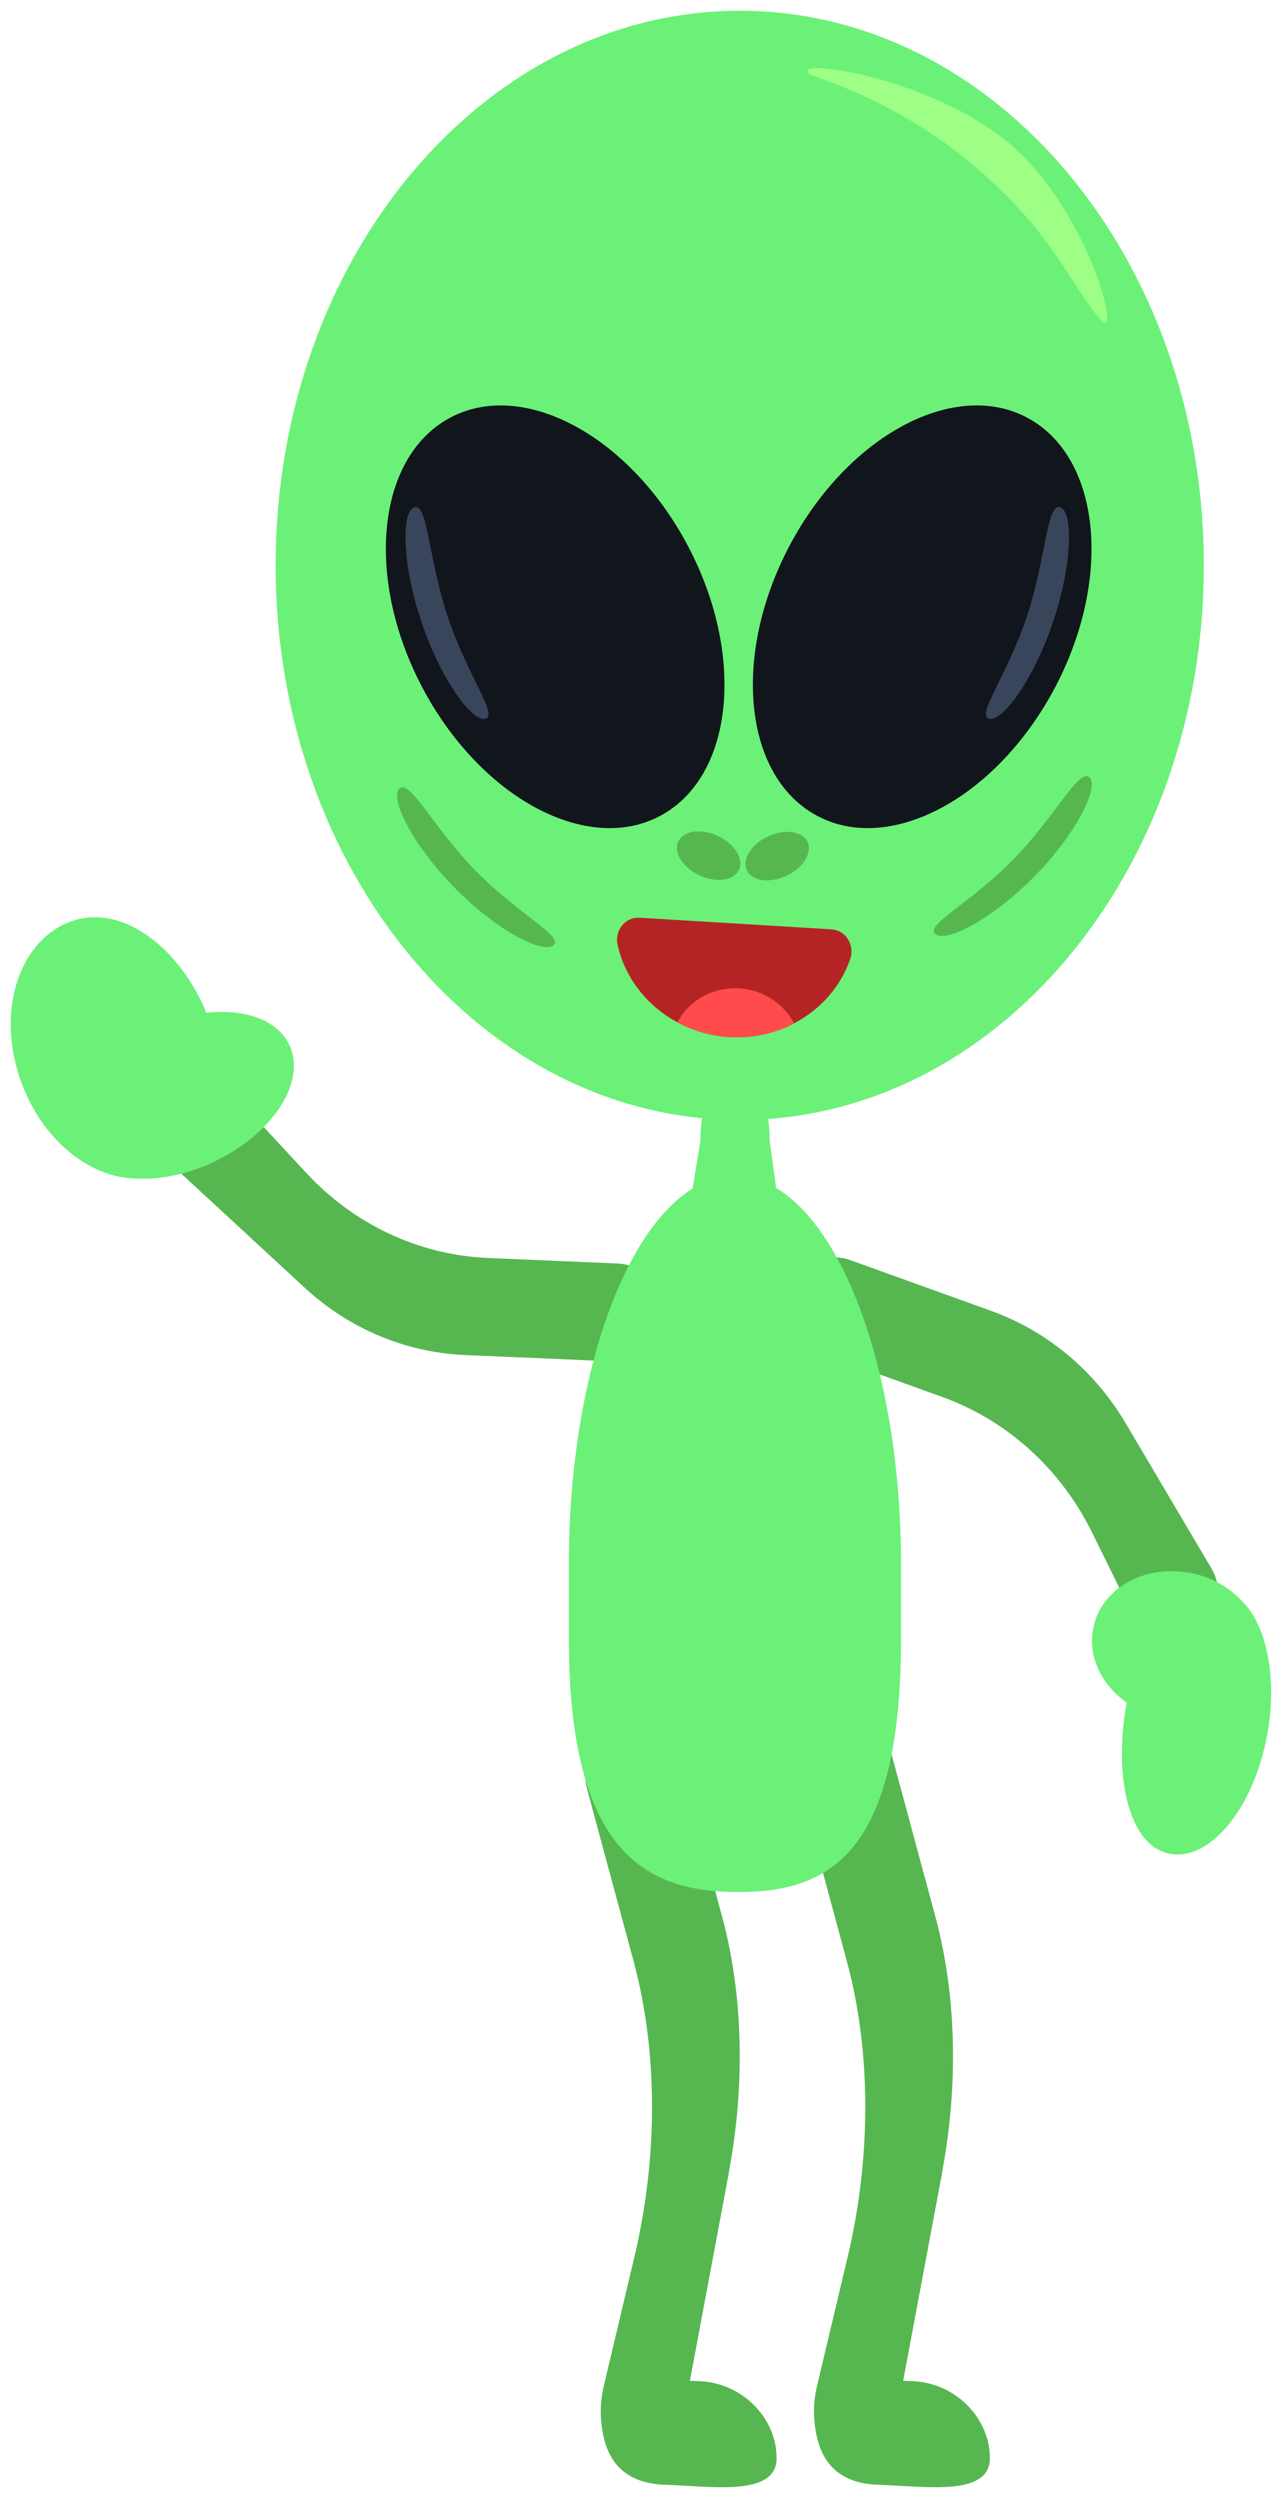 <svg width="239" height="465" viewBox="0 0 239 465" fill="none" xmlns="http://www.w3.org/2000/svg">
<g filter="url(#filter0_d_267_16805)">
<path d="M174.388 401.879C177.44 385.596 176.994 368.831 173.103 354.473L163.322 318.242C161.68 312.173 157.075 310.027 153.042 313.487L152.435 314.005C148.401 317.447 146.456 325.163 148.098 331.232L156.647 362.855C161.145 379.508 161.198 399.178 156.79 417.737L151.078 441.791C149.49 448.471 151.382 455.262 155.344 457.094C159.646 459.092 164.572 454.429 165.946 447.046L174.406 401.897L174.388 401.879Z" fill="#56B751"/>
<path d="M183.241 455.299C183.366 448.157 177.173 441.125 168.623 440.885C160.074 440.626 150.686 438.609 150.561 445.751C150.436 452.894 152.667 459.869 162.501 460.166C171.051 460.425 183.134 462.441 183.259 455.299H183.241Z" fill="#56B751"/>
<path d="M134.694 401.879C137.746 385.596 137.299 368.831 133.408 354.473L123.628 318.242C121.986 312.173 117.381 310.027 113.347 313.487L112.74 314.005C108.706 317.447 106.761 325.163 108.403 331.232L116.952 362.855C121.45 379.508 121.504 399.178 117.095 417.737L111.384 441.791C109.795 448.471 111.687 455.262 115.649 457.094C119.951 459.092 124.877 454.429 126.251 447.046L134.711 401.897L134.694 401.879Z" fill="#56B751"/>
<path d="M143.546 455.299C143.671 448.157 137.478 441.125 128.928 440.885C120.379 440.626 110.991 438.609 110.866 445.751C110.741 452.894 112.972 459.869 122.806 460.166C131.356 460.425 143.439 462.441 143.564 455.299H143.546Z" fill="#56B751"/>
<path d="M56.089 216.251L44.613 203.872C41.436 200.448 36.188 200.282 32.815 203.501C29.138 206.999 29.192 213.031 32.922 216.473L55.75 237.548C63.978 245.153 74.509 249.557 85.521 250.038L113.293 251.222C117.952 251.426 121.878 247.67 122.075 242.84L122.11 242.119C122.307 237.289 118.683 233.218 114.025 233.015L89.787 231.979C77.025 231.424 64.96 225.798 56.107 216.251H56.089Z" fill="#56B751"/>
<path d="M38.223 214.363C49.307 209.385 55.929 199.708 53.019 192.732C50.985 187.829 44.791 185.571 37.438 186.385C32.119 173.636 20.875 165.458 11.272 169.769C1.652 174.08 -1.829 187.903 3.49 200.652C7.649 210.625 15.984 216.99 24.034 217.194C28.299 217.49 33.297 216.583 38.241 214.381L38.223 214.363Z" fill="#6BF178"/>
<path d="M202.249 282.992L209.781 298.276C211.87 302.513 216.849 304.234 220.972 302.162C225.47 299.904 227.094 294.131 224.488 289.709L208.514 262.693C202.749 252.942 193.914 245.577 183.491 241.821L157.236 232.366C152.827 230.774 148.026 233.198 146.491 237.75L146.259 238.435C144.724 243.005 147.062 247.983 151.453 249.574L174.37 257.827C186.436 262.175 196.413 271.187 202.232 282.973L202.249 282.992Z" fill="#56B751"/>
<path d="M220.669 290.597C212.012 288.858 203.856 293.502 202.464 300.959C201.482 306.196 204.088 311.433 208.728 314.689C206.176 328.326 209.103 341.279 216.617 342.778C224.131 344.295 232.288 334.47 234.84 320.832C236.839 310.156 234.787 300.312 230.2 295.815C227.844 293.28 224.524 291.356 220.669 290.579V290.597Z" fill="#6BF178"/>
<path d="M143.457 218.916L142.261 210.219C142.261 202.244 139.37 195.786 135.818 195.786C132.266 195.786 129.375 202.244 129.375 210.219L127.911 219.082C114.668 227.261 104.887 255.405 104.887 288.971V302.774C104.887 342.742 119.344 349.922 136.407 349.922C153.47 349.922 166.714 342.724 166.714 302.774V288.971C166.714 255.183 156.808 226.891 143.421 218.934L143.457 218.916Z" fill="#6BF178"/>
<path d="M136.693 206.316C184.402 206.316 223.079 160.131 223.079 103.158C223.079 46.185 184.402 0 136.693 0C88.983 0 50.307 46.185 50.307 103.158C50.307 160.131 88.983 206.316 136.693 206.316Z" fill="#6BF178"/>
<path d="M122.702 149.29C135.985 141.339 137.636 118.521 126.388 98.325C115.141 78.129 95.255 68.202 81.972 76.153C68.689 84.104 67.039 106.921 78.286 127.117C89.533 147.313 109.419 157.24 122.702 149.29Z" fill="#11151C"/>
<path d="M194.706 127.114C205.953 106.918 204.303 84.101 191.02 76.15C177.737 68.199 157.851 78.126 146.604 98.322C135.356 118.518 137.007 141.336 150.29 149.286C163.573 157.237 183.459 147.31 194.706 127.114Z" fill="#11151C"/>
<path d="M82.362 112.78C86.003 123.641 91.822 131.099 89.341 131.691C86.86 132.283 81.023 124.4 77.4 113.539C73.759 102.677 73.706 92.944 76.186 92.333C78.667 91.741 78.721 101.9 82.362 112.78Z" fill="#38455B"/>
<path d="M190.095 112.78C186.454 123.641 180.635 131.099 183.116 131.691C185.597 132.283 191.434 124.4 195.057 113.539C198.698 102.677 198.751 92.944 196.27 92.333C193.79 91.741 193.736 101.9 190.095 112.78Z" fill="#38455B"/>
<path d="M187.453 158.004C179.546 166.071 171.122 170.05 173.103 171.734C175.066 173.399 183.669 169.032 191.576 160.983C199.483 152.915 203.713 144.219 201.75 142.553C199.786 140.888 195.378 149.955 187.471 158.022L187.453 158.004Z" fill="#56B751"/>
<path d="M87.681 160.094C95.588 168.161 104.012 172.14 102.031 173.823C100.068 175.489 91.465 171.122 83.558 163.073C75.651 155.005 71.421 146.308 73.385 144.643C75.348 142.978 79.756 152.044 87.663 160.112L87.681 160.094Z" fill="#56B751"/>
<path d="M136.602 159.659C137.451 157.59 135.587 154.787 132.44 153.4C129.292 152.012 126.052 152.564 125.204 154.633C124.355 156.702 126.219 159.504 129.366 160.892C132.514 162.28 135.754 161.728 136.602 159.659Z" fill="#56B751"/>
<path d="M145.2 160.984C148.347 159.596 150.211 156.794 149.362 154.725C148.514 152.656 145.274 152.104 142.126 153.492C138.979 154.88 137.115 157.682 137.964 159.751C138.812 161.82 142.052 162.372 145.2 160.984Z" fill="#56B751"/>
<path d="M135.907 169.771L118.023 168.697C115.399 168.531 113.383 171.047 113.954 173.693C115.935 182.927 124.359 190.254 134.711 190.883C145.081 191.512 154.273 185.258 157.272 176.321C158.128 173.749 156.415 171.029 153.791 170.862L135.907 169.771Z" fill="#B52424"/>
<path d="M135.961 190.939C139.834 190.939 143.689 190.088 146.794 188.349C144.813 184.5 140.601 181.78 135.8 181.817C131.07 181.854 127.054 184.37 125.109 188.164C128.304 189.884 132.016 190.939 135.943 190.939H135.961Z" fill="#FF4B4B"/>
<path d="M180.242 28.791C165.303 16.172 150.81 12.545 149.847 11.86C145.081 8.53 171.907 12.045 186.846 24.665C201.785 37.284 207.818 61.968 203.963 57.565C197.984 50.755 195.199 41.411 180.26 28.791H180.242Z" fill="#9DFF85"/>
</g>
<defs>
<filter id="filter0_d_267_16805" x="0" y="0" width="238.605" height="464.623" filterUnits="userSpaceOnUse" color-interpolation-filters="sRGB">
<feFlood flood-opacity="0" result="BackgroundImageFix"/>
<feColorMatrix in="SourceAlpha" type="matrix" values="0 0 0 0 0 0 0 0 0 0 0 0 0 0 0 0 0 0 127 0" result="hardAlpha"/>
<feOffset dx="1" dy="2"/>
<feGaussianBlur stdDeviation="1"/>
<feComposite in2="hardAlpha" operator="out"/>
<feColorMatrix type="matrix" values="0 0 0 0 0 0 0 0 0 0 0 0 0 0 0 0 0 0 0.25 0"/>
<feBlend mode="normal" in2="BackgroundImageFix" result="effect1_dropShadow_267_16805"/>
<feBlend mode="normal" in="SourceGraphic" in2="effect1_dropShadow_267_16805" result="shape"/>
</filter>
</defs>
</svg>
